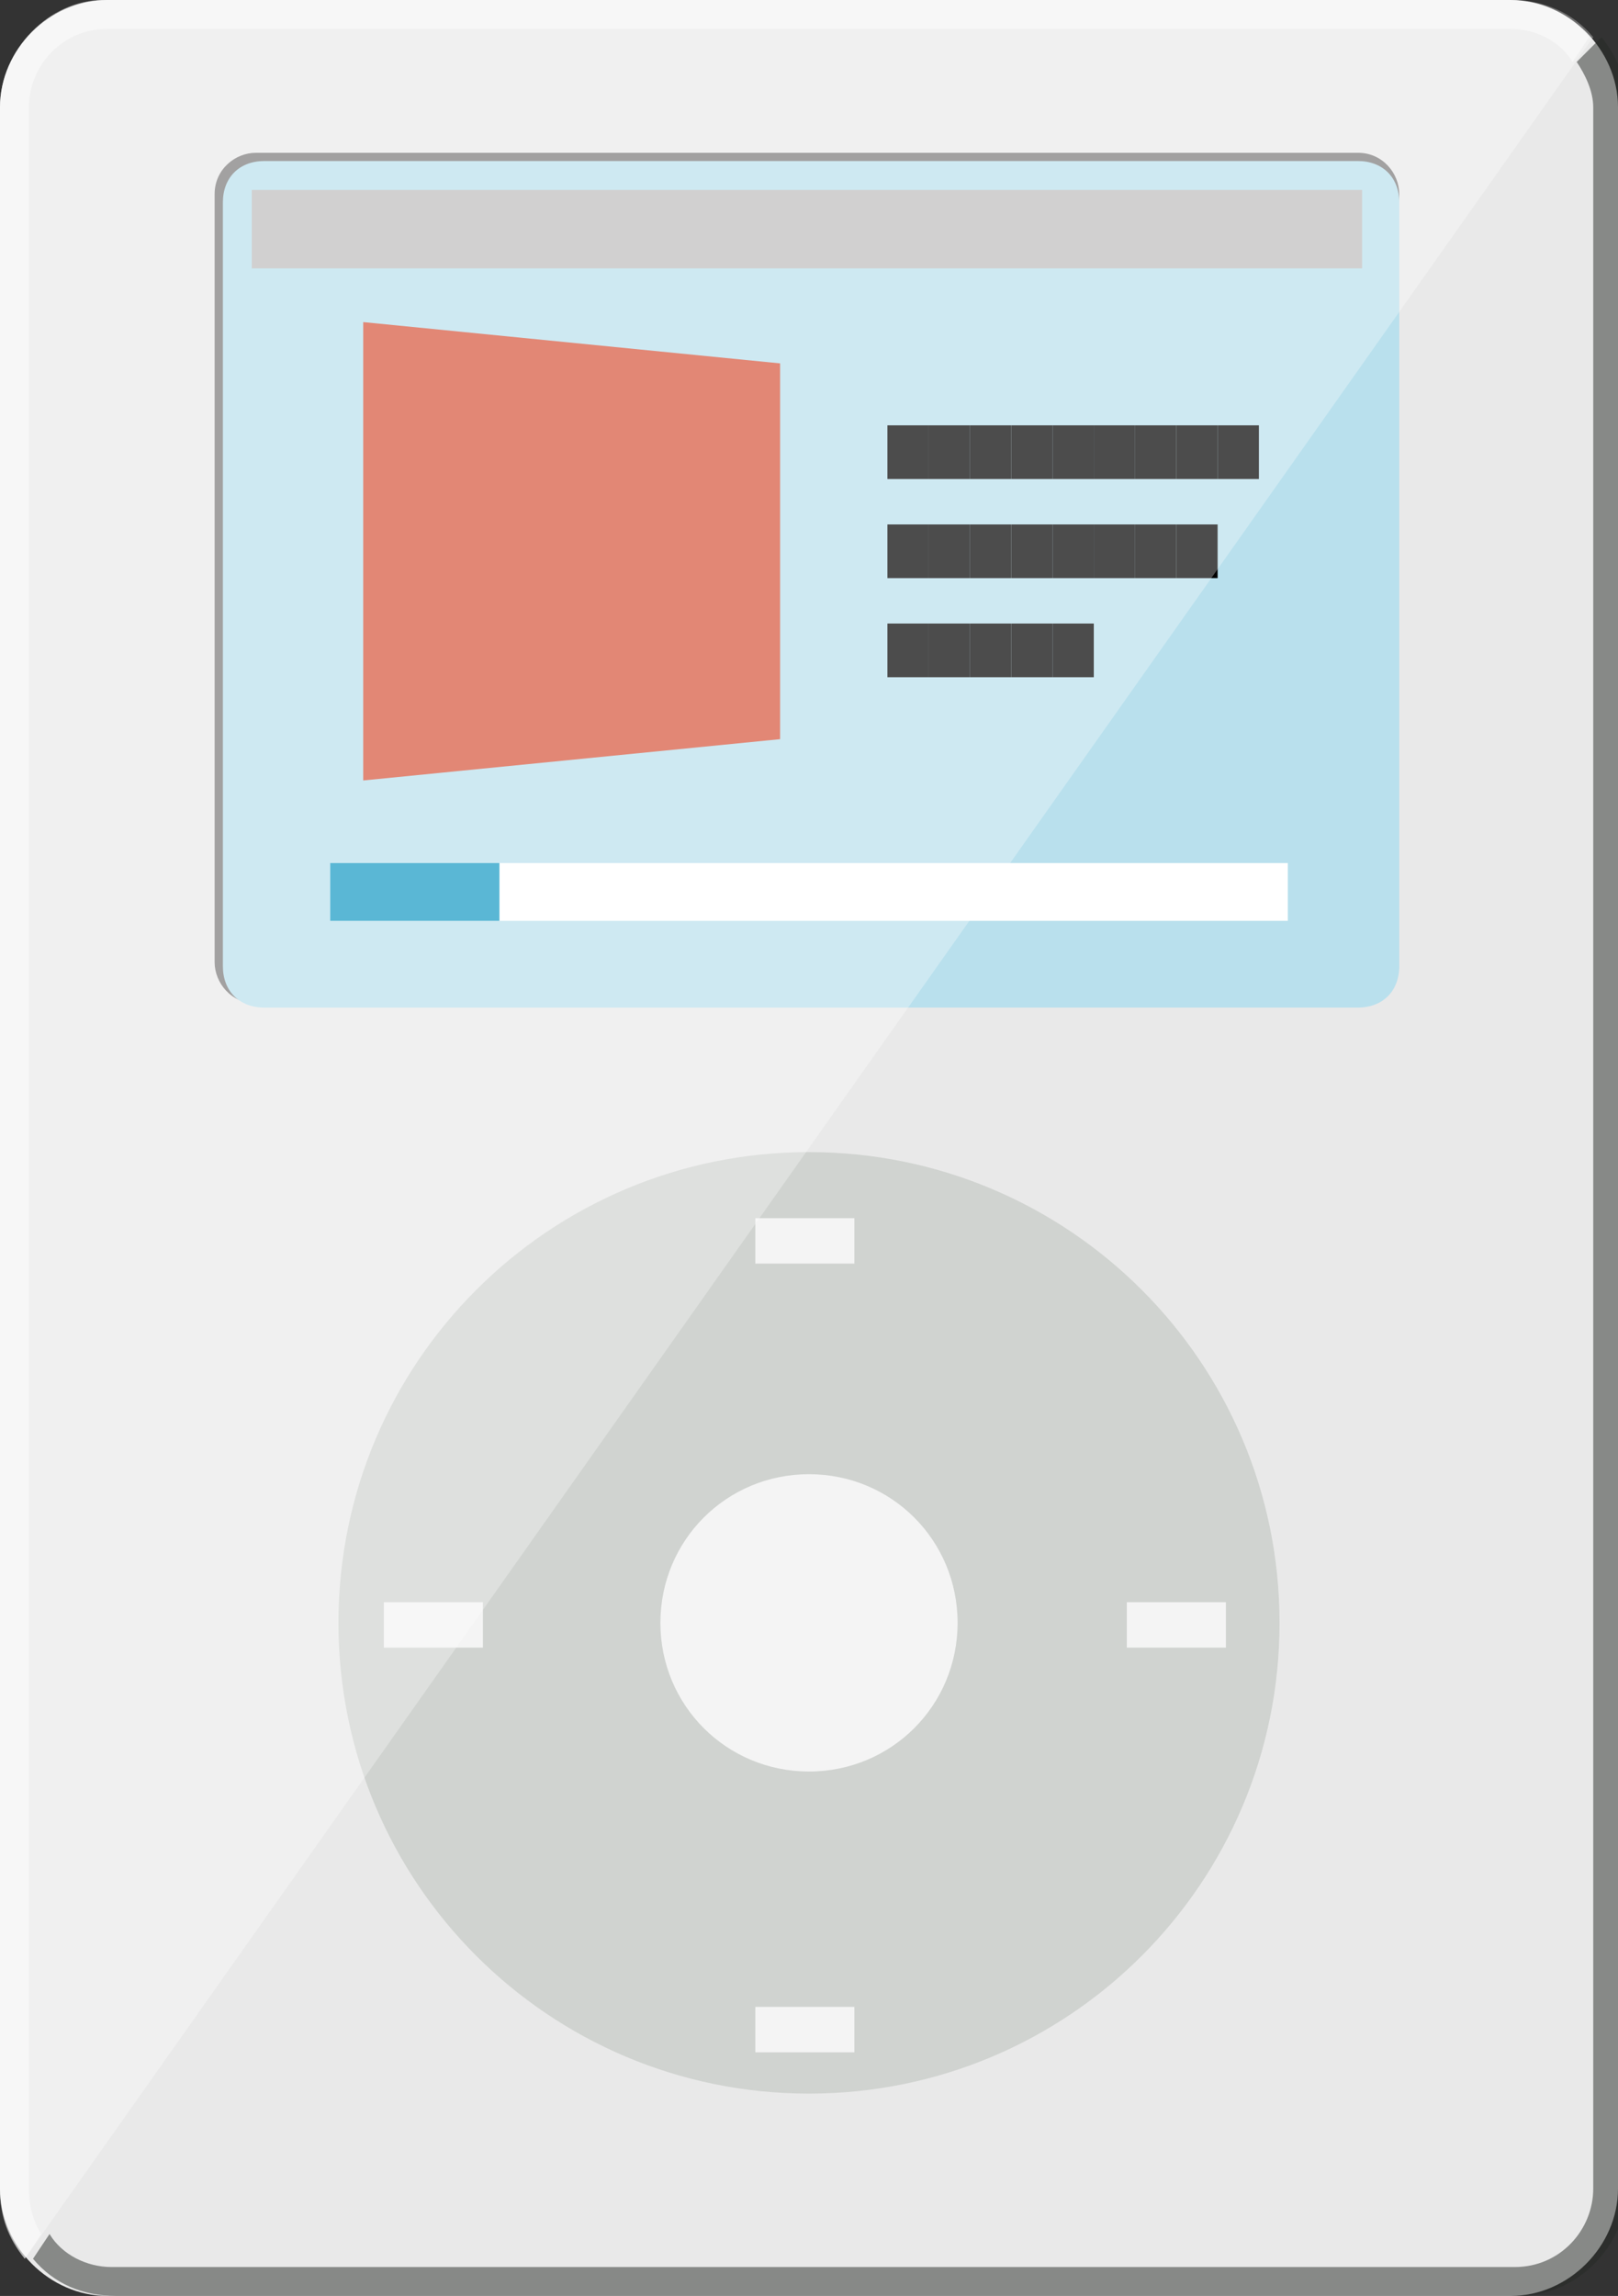 <?xml version="1.0" encoding="utf-8"?>
<!-- Generator: Adobe Illustrator 15.0.2, SVG Export Plug-In . SVG Version: 6.00 Build 0)  -->
<!DOCTYPE svg PUBLIC "-//W3C//DTD SVG 1.1//EN" "http://www.w3.org/Graphics/SVG/1.1/DTD/svg11.dtd">
<svg version="1.1" id="Layer_1" xmlns="http://www.w3.org/2000/svg" xmlns:xlink="http://www.w3.org/1999/xlink" x="0px" y="0px"
	 width="39.2px" height="55.6px" viewBox="0 0 39.2 55.6" enable-background="new 0 0 39.2 55.6" xml:space="preserve">
<rect x="0" y="0" width="39.2" height="55.6" fill="#333333" stroke="none"/>
<path fill="#E9E9E9" d="M39.2,53c0,1.4-1.2,2.6-2.6,2.6h-34C1.2,55.6,0,54.4,0,53V2.6C0,1.2,1.2,0,2.6,0h34c1.4,0,2.6,1.2,2.6,2.6
	V53z"/>
<g opacity="0.5">
	<g>
		<defs>
			<rect id="SVGID_1_" x="0.6" y="0.9" width="38.6" height="54.7"/>
		</defs>
		<clipPath id="SVGID_2_">
			<use xlink:href="#SVGID_1_"  overflow="visible"/>
		</clipPath>
		<path clip-path="url(#SVGID_2_)" fill="#252A26" d="M38.2,1.5c0.2,0.3,0.4,0.7,0.4,1.1V53c0,1-0.8,1.9-1.9,1.9h-34
			c-0.6,0-1.2-0.3-1.5-0.8l-0.4,0.6c0.5,0.6,1.2,0.9,2,0.9h34c1.4,0,2.6-1.2,2.6-2.6V2.6c0-0.7-0.2-1.2-0.6-1.7L38.2,1.5z"/>
	</g>
</g>
<g opacity="0.5">
	<g>
		<defs>
			<rect id="SVGID_3_" x="0" width="38.6" height="54.7"/>
		</defs>
		<clipPath id="SVGID_4_">
			<use xlink:href="#SVGID_3_"  overflow="visible"/>
		</clipPath>
		<path clip-path="url(#SVGID_4_)" fill="#FFFFFF" d="M0.7,53V2.6c0-1,0.8-1.9,1.9-1.9h34c0.6,0,1.2,0.3,1.5,0.8l0.4-0.6
			c-0.5-0.6-1.2-0.9-2-0.9h-34C1.2,0,0,1.2,0,2.6V53c0,0.7,0.2,1.2,0.6,1.7l0.4-0.6C0.8,53.8,0.7,53.4,0.7,53"/>
	</g>
</g>
<g>
	<g>
		<defs>
			<rect id="SVGID_5_" x="5.2" y="3.7" width="28.7" height="20.7"/>
		</defs>
		<clipPath id="SVGID_6_">
			<use xlink:href="#SVGID_5_"  overflow="visible"/>
		</clipPath>
		<path clip-path="url(#SVGID_6_)" fill="#7B7979" d="M33.9,23.3c0,0.6-0.5,1-1,1H6.2c-0.6,0-1-0.5-1-1V4.7c0-0.6,0.5-1,1-1h26.7
			c0.6,0,1,0.5,1,1V23.3z"/>
	</g>
</g>
<path fill="#B9E0ED" d="M33.9,23.4c0,0.6-0.4,1-1,1H6.4c-0.6,0-1-0.4-1-1V4.9c0-0.6,0.4-1,1-1h26.5c0.6,0,1,0.4,1,1V23.4z"/>
<path fill="#D0D3D0" d="M31,39.3c0,6.3-5.1,11.4-11.4,11.4c-6.3,0-11.4-5.1-11.4-11.4c0-6.3,5.1-11.4,11.4-11.4
	C25.9,27.9,31,33,31,39.3"/>
<path fill="#F4F4F4" d="M23.2,39.3c0,2-1.6,3.6-3.6,3.6S16,41.3,16,39.3c0-2,1.6-3.6,3.6-3.6S23.2,37.3,23.2,39.3"/>
<rect x="18.3" y="29.5" fill="#F4F4F4" width="2.4" height="1.1"/>
<rect x="18.3" y="48.6" fill="#F4F4F4" width="2.4" height="1.1"/>
<rect x="9.3" y="38.8" fill="#F4F4F4" width="2.4" height="1.1"/>
<rect x="27.3" y="38.8" fill="#F4F4F4" width="2.4" height="1.1"/>
<rect x="6.1" y="4.6" fill="#BDBCBC" width="26.9" height="1.9"/>
<rect x="8" y="20.9" fill="#FFFFFF" width="23.2" height="1.4"/>
<rect x="8" y="20.9" fill="#1498C3" width="4.1" height="1.4"/>
<polygon fill="#D6543B" points="18.9,17.9 8.8,18.9 8.8,7.8 18.9,8.8 "/>
<rect x="21.5" y="10.3" width="1" height="1.3"/>
<rect x="22.5" y="10.3" width="1" height="1.3"/>
<rect x="23.5" y="10.3" width="1" height="1.3"/>
<rect x="24.5" y="10.3" width="1" height="1.3"/>
<rect x="25.5" y="10.3" width="1" height="1.3"/>
<rect x="26.5" y="10.3" width="1" height="1.3"/>
<rect x="27.5" y="10.3" width="1" height="1.3"/>
<rect x="28.5" y="10.3" width="1" height="1.3"/>
<rect x="29.5" y="10.3" width="1" height="1.3"/>
<rect x="21.5" y="12.7" width="1" height="1.3"/>
<rect x="22.5" y="12.7" width="1" height="1.3"/>
<rect x="23.5" y="12.7" width="1" height="1.3"/>
<rect x="24.5" y="12.7" width="1" height="1.3"/>
<rect x="25.5" y="12.7" width="1" height="1.3"/>
<rect x="26.5" y="12.7" width="1" height="1.3"/>
<rect x="27.5" y="12.7" width="1" height="1.3"/>
<rect x="28.5" y="12.7" width="1" height="1.3"/>
<rect x="21.5" y="15.1" width="1" height="1.3"/>
<rect x="22.5" y="15.1" width="1" height="1.3"/>
<rect x="23.5" y="15.1" width="1" height="1.3"/>
<rect x="24.5" y="15.1" width="1" height="1.3"/>
<rect x="25.5" y="15.1" width="1" height="1.3"/>
<g opacity="0.3">
	<g>
		<defs>
			<rect id="SVGID_7_" x="0" width="38.6" height="54.7"/>
		</defs>
		<clipPath id="SVGID_8_">
			<use xlink:href="#SVGID_7_"  overflow="visible"/>
		</clipPath>
		<path clip-path="url(#SVGID_8_)" fill="#FFFFFF" d="M38.6,0.9c-0.5-0.6-1.2-0.9-2-0.9h-34C1.2,0,0,1.2,0,2.6V53
			c0,0.6,0.2,1.2,0.6,1.7L38.6,0.9z"/>
	</g>
</g>
</svg>
